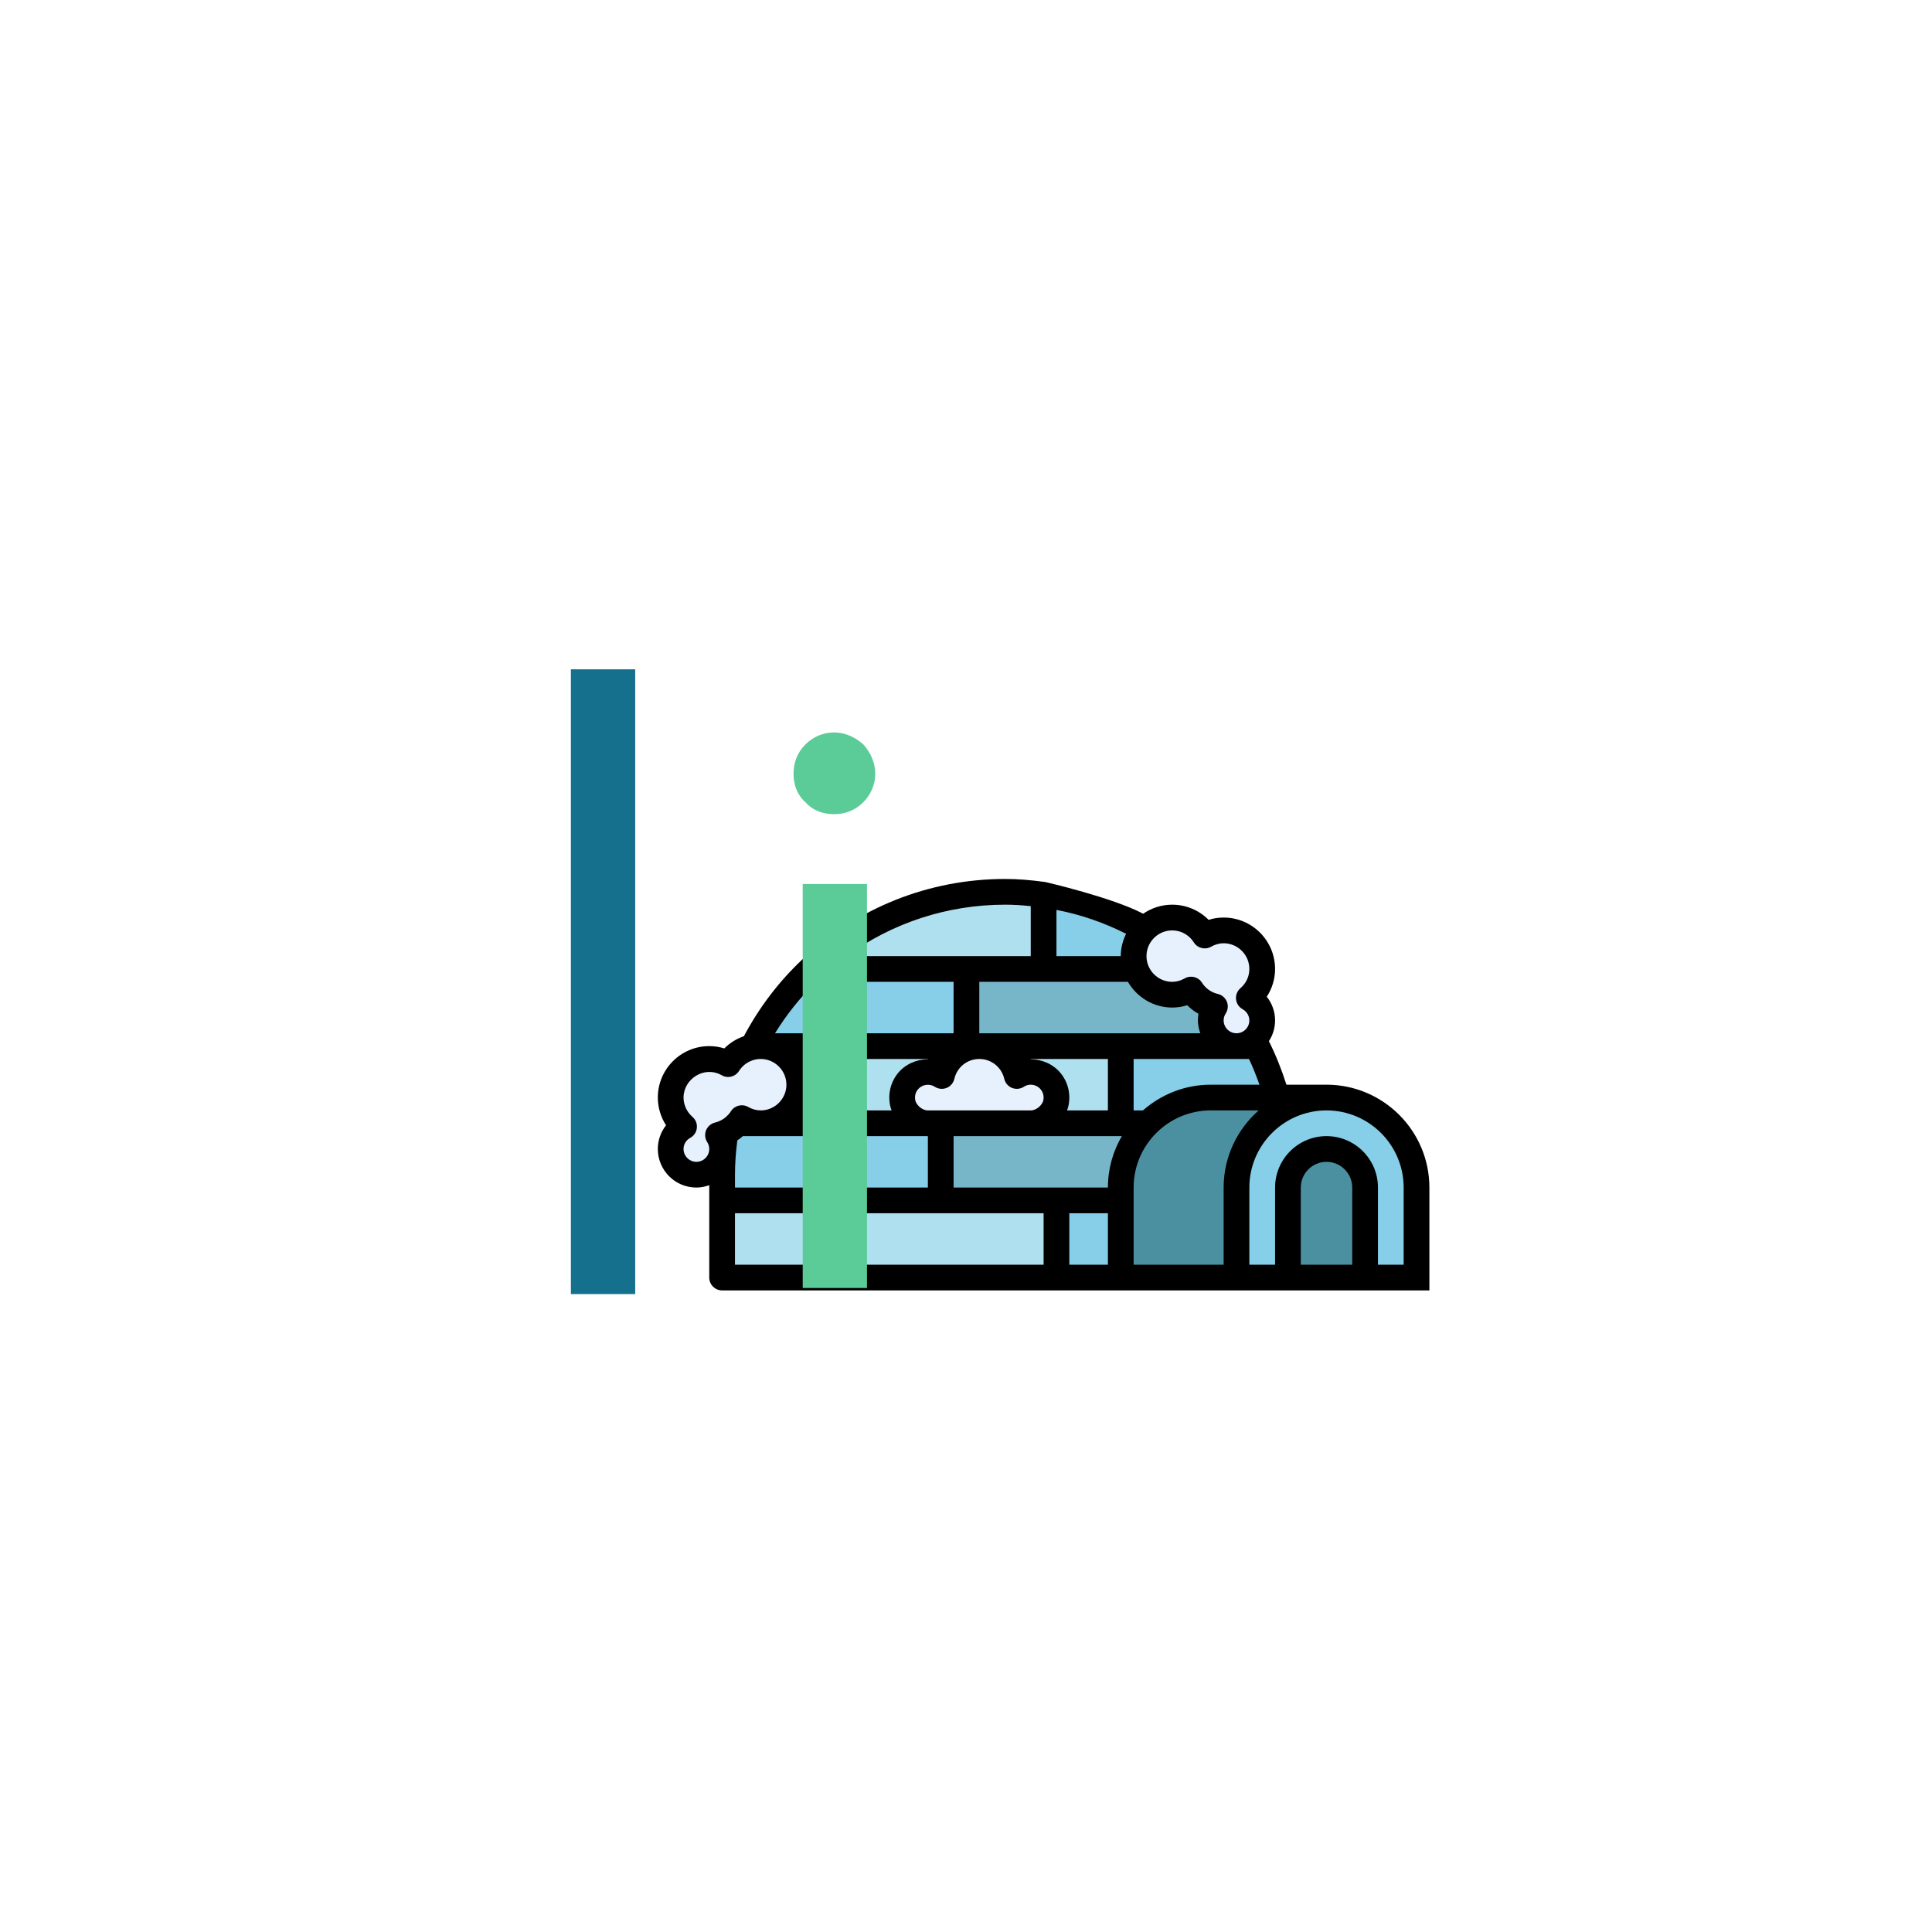 <svg xmlns="http://www.w3.org/2000/svg" xmlns:xlink="http://www.w3.org/1999/xlink" width="1080" zoomAndPan="magnify" viewBox="0 0 810 810" height="1080" preserveAspectRatio="xMidYMid meet" version="1.0"><defs><g/><clipPath id="id1"><path d="M 275.535 368.512 L 599.535 368.512 L 599.535 541.012 L 275.535 541.012 Z M 275.535 368.512 " clip-rule="nonzero"/></clipPath></defs><rect x="-81" width="972" fill="rgb(100%, 100%, 100%)" y="-81" height="972" fill-opacity="1"/><rect x="-81" width="972" fill="rgb(100%, 100%, 100%)" y="-81" height="972" fill-opacity="1"/><path fill="rgb(52.939%, 80.779%, 91.37%)" d="M 539.973 503.277 L 539.973 535.621 L 442.926 535.621 L 442.926 503.277 L 539.973 503.277 " fill-opacity="1" fill-rule="nonzero"/><path fill="rgb(52.939%, 80.779%, 91.37%)" d="M 405.188 406.246 L 405.188 438.59 L 315.727 438.59 C 321.938 426.441 330.172 415.512 340.008 406.246 L 405.188 406.246 " fill-opacity="1" fill-rule="nonzero"/><path fill="rgb(46.669%, 71.37%, 78.819%)" d="M 502.715 406.246 C 512.551 415.512 520.785 426.441 527 438.59 L 405.188 438.59 L 405.188 406.246 L 502.715 406.246 " fill-opacity="1" fill-rule="nonzero"/><path fill="rgb(68.629%, 87.839%, 93.729%)" d="M 437.535 375.125 L 437.535 406.246 L 340.008 406.246 C 361.234 386.199 389.855 373.902 421.363 373.902 C 426.859 373.902 432.23 374.41 437.535 375.125 " fill-opacity="1" fill-rule="nonzero"/><path fill="rgb(52.939%, 80.779%, 91.37%)" d="M 502.715 406.246 L 437.535 406.246 L 437.535 375.125 C 462.598 378.559 485.195 389.695 502.715 406.246 " fill-opacity="1" fill-rule="nonzero"/><path fill="rgb(68.629%, 87.839%, 93.729%)" d="M 469.883 438.59 L 469.883 470.934 L 304.73 470.934 C 306.859 459.5 310.586 448.637 315.727 438.59 L 469.883 438.59 " fill-opacity="1" fill-rule="nonzero"/><path fill="rgb(52.939%, 80.779%, 91.37%)" d="M 527 438.59 C 532.137 448.637 535.863 459.5 537.992 470.934 L 469.883 470.934 L 469.883 438.59 L 527 438.59 " fill-opacity="1" fill-rule="nonzero"/><path fill="rgb(52.939%, 80.779%, 91.37%)" d="M 304.73 470.934 L 394.406 470.934 L 394.406 503.277 L 302.754 503.277 L 302.754 492.496 C 302.754 485.125 303.469 477.926 304.73 470.934 " fill-opacity="1" fill-rule="nonzero"/><path fill="rgb(46.669%, 71.37%, 78.819%)" d="M 537.992 470.934 C 539.254 477.926 539.973 485.125 539.973 492.496 L 539.973 503.277 L 394.406 503.277 L 394.406 470.934 L 537.992 470.934 " fill-opacity="1" fill-rule="nonzero"/><path fill="rgb(68.629%, 87.839%, 93.729%)" d="M 442.926 535.621 L 302.754 535.621 L 302.754 503.277 L 442.926 503.277 L 442.926 535.621 " fill-opacity="1" fill-rule="nonzero"/><path fill="rgb(90.199%, 94.51%, 99.219%)" d="M 491.449 384.684 C 497.199 384.684 502.211 387.695 505.098 392.242 C 507.434 390.895 510.129 390.074 513.016 390.074 C 521.945 390.074 529.188 397.32 529.188 406.246 C 529.188 411.133 527 415.449 523.586 418.398 C 526.914 420.23 529.188 423.746 529.188 427.809 C 529.188 433.77 524.367 438.59 518.406 438.59 C 512.445 438.59 507.625 433.77 507.625 427.809 C 507.625 425.641 508.277 423.66 509.371 421.957 C 505.16 420.988 501.621 418.398 499.367 414.859 C 497.031 416.207 494.336 417.027 491.449 417.027 C 482.52 417.027 475.277 409.785 475.277 400.855 C 475.277 391.93 482.52 384.684 491.449 384.684 " fill-opacity="1" fill-rule="nonzero"/><path fill="rgb(90.199%, 94.51%, 99.219%)" d="M 318.926 438.59 C 313.176 438.59 308.164 441.602 305.277 446.148 C 302.941 444.801 300.246 443.98 297.359 443.98 C 288.43 443.98 281.188 451.227 281.188 460.152 C 281.188 465.039 283.375 469.355 286.789 472.305 C 283.461 474.137 281.188 477.652 281.188 481.715 C 281.188 487.676 286.008 492.496 291.969 492.496 C 297.93 492.496 302.754 487.676 302.754 481.715 C 302.754 479.547 302.098 477.566 301.004 475.863 C 305.215 474.895 308.754 472.305 311.008 468.766 C 313.344 470.113 316.039 470.934 318.926 470.934 C 327.855 470.934 335.102 463.691 335.102 454.762 C 335.102 445.836 327.855 438.59 318.926 438.59 " fill-opacity="1" fill-rule="nonzero"/><path fill="rgb(90.199%, 94.51%, 99.219%)" d="M 389.016 449.371 C 391.184 449.371 393.164 450.023 394.867 451.121 C 396.512 443.938 402.914 438.59 410.578 438.59 C 418.246 438.59 424.648 443.938 426.289 451.121 C 427.996 450.023 429.977 449.371 432.145 449.371 C 438.84 449.371 444.129 455.5 442.695 462.469 C 441.875 466.406 437.535 470.934 432.145 470.934 C 426.836 470.934 394.406 470.934 389.016 470.934 C 383.621 470.934 379.285 466.406 378.461 462.469 C 377.031 455.5 382.316 449.371 389.016 449.371 " fill-opacity="1" fill-rule="nonzero"/><path fill="rgb(52.939%, 80.779%, 91.37%)" d="M 593.887 497.887 L 593.887 535.621 L 572.32 535.621 L 572.32 497.887 C 572.32 488.961 565.074 481.715 556.145 481.715 C 547.215 481.715 539.973 488.961 539.973 497.887 L 539.973 535.621 L 518.406 535.621 L 518.406 497.887 C 518.406 477.039 535.297 460.152 556.145 460.152 C 576.996 460.152 593.887 477.039 593.887 497.887 " fill-opacity="1" fill-rule="nonzero"/><path fill="rgb(29.41%, 56.47%, 62.749%)" d="M 507.625 460.152 L 556.145 460.152 C 535.297 460.152 518.406 477.039 518.406 497.887 L 518.406 535.621 L 469.883 535.621 L 469.883 497.887 C 469.883 477.039 486.773 460.152 507.625 460.152 " fill-opacity="1" fill-rule="nonzero"/><path fill="rgb(29.41%, 56.47%, 62.749%)" d="M 539.973 535.621 L 572.32 535.621 L 572.32 497.887 C 572.32 488.961 565.074 481.715 556.145 481.715 C 547.215 481.715 539.973 488.961 539.973 497.887 L 539.973 535.621 " fill-opacity="1" fill-rule="nonzero"/><g clip-path="url(#id1)"><path fill="rgb(0%, 0%, 0%)" d="M 289.379 477.062 C 287.633 478.031 286.578 479.758 286.578 481.715 C 286.578 484.684 289 487.105 291.969 487.105 C 294.938 487.105 297.359 484.684 297.359 481.715 C 297.359 480.684 297.066 479.715 296.496 478.809 C 295.551 477.355 295.383 475.523 296.012 473.902 C 296.645 472.305 298.035 471.082 299.719 470.66 C 300.562 470.449 301.195 470.238 301.848 469.902 C 303.195 469.293 304.332 468.449 305.258 467.398 L 305.301 467.418 C 305.363 467.332 305.426 467.207 305.512 467.121 C 305.785 466.848 306.102 466.449 306.457 465.879 C 307.996 463.461 311.176 462.68 313.66 464.09 C 315.387 465.059 317.113 465.543 318.926 465.543 C 324.863 465.543 329.707 460.699 329.707 454.762 C 329.707 448.824 324.863 443.98 318.926 443.98 C 318.105 443.98 317.41 444.043 316.863 444.191 C 316.777 444.211 316.715 444.211 316.652 444.211 L 316.652 444.234 C 313.852 444.824 311.367 446.57 309.848 448.992 C 308.312 451.457 305.109 452.258 302.625 450.824 C 295.254 446.633 286.578 452.383 286.578 460.152 C 286.578 463.227 287.945 466.176 290.348 468.281 C 291.676 469.438 292.348 471.164 292.16 472.914 C 291.969 474.66 290.938 476.219 289.379 477.062 Z M 308.145 497.887 L 389.016 497.887 L 389.016 476.324 L 311.473 476.324 C 310.734 476.977 309.953 477.566 309.133 478.094 C 308.5 482.98 308.145 487.738 308.145 492.496 Z M 308.145 530.23 L 437.535 530.23 L 437.535 508.668 L 308.145 508.668 Z M 448.32 530.23 L 464.492 530.23 L 464.492 508.668 L 448.32 508.668 Z M 469.883 476.324 L 399.797 476.324 L 399.797 497.887 L 464.492 497.887 C 464.492 490.031 466.641 482.684 470.328 476.324 Z M 475.277 465.543 L 479.191 465.543 C 486.797 458.867 496.715 454.762 507.625 454.762 L 528.031 454.762 C 526.727 451.098 525.312 447.496 523.648 443.98 L 475.277 443.98 Z M 475.277 530.23 L 513.016 530.23 L 513.016 497.887 C 513.016 485 518.723 473.461 527.715 465.543 L 507.625 465.543 C 489.785 465.543 475.277 480.051 475.277 497.887 Z M 523.797 530.23 L 534.582 530.23 L 534.582 497.887 C 534.582 485.988 544.246 476.324 556.145 476.324 C 568.043 476.324 577.711 485.988 577.711 497.887 L 577.711 530.23 L 588.492 530.23 L 588.492 497.887 C 588.492 480.051 573.984 465.543 556.145 465.543 C 538.309 465.543 523.797 480.051 523.797 497.887 Z M 545.363 530.23 L 566.93 530.23 L 566.93 497.887 C 566.93 491.949 562.086 487.105 556.145 487.105 C 550.207 487.105 545.363 491.949 545.363 497.887 Z M 520.027 414.332 C 522.473 412.227 523.797 409.363 523.797 406.246 C 523.797 400.309 518.953 395.465 513.016 395.465 C 511.227 395.465 509.457 395.949 507.75 396.918 C 505.242 398.328 502.062 397.551 500.527 395.109 C 498.527 391.949 495.137 390.074 491.449 390.074 C 485.512 390.074 480.668 394.918 480.668 400.855 C 480.668 406.793 485.512 411.637 491.449 411.637 C 493.238 411.637 495.008 411.152 496.715 410.184 C 499.219 408.773 502.402 409.555 503.938 411.996 C 505.453 414.395 507.812 416.082 510.57 416.711 C 512.277 417.113 513.688 418.312 514.363 419.934 C 515.016 421.578 514.848 423.41 513.898 424.883 C 513.309 425.789 513.016 426.777 513.016 427.809 C 513.016 430.777 515.438 433.199 518.406 433.199 C 521.375 433.199 523.797 430.777 523.797 427.809 C 523.797 425.895 522.703 424.082 520.977 423.113 C 519.438 422.27 518.406 420.715 518.215 418.965 C 518.027 417.219 518.699 415.492 520.027 414.332 Z M 472.875 411.637 L 410.578 411.637 L 410.578 433.199 L 503.223 433.199 C 502.633 431.496 502.23 429.703 502.23 427.809 C 502.23 426.883 502.316 425.957 502.465 425.031 C 500.738 424.062 499.156 422.859 497.746 421.449 C 495.703 422.102 493.598 422.418 491.449 422.418 C 483.512 422.418 476.625 418.059 472.875 411.637 Z M 442.926 381.484 L 442.926 400.855 L 469.883 400.855 C 469.883 397.488 470.727 394.328 472.117 391.484 C 462.871 386.832 453.121 383.422 442.926 381.484 Z M 432.145 379.906 C 428.227 379.484 424.73 379.293 421.363 379.293 C 397.27 379.293 374.168 386.875 354.918 400.855 L 432.145 400.855 Z M 436.336 456.762 C 435.305 455.5 433.766 454.762 432.145 454.762 C 431.113 454.762 430.121 455.059 429.219 455.648 C 427.742 456.594 425.891 456.762 424.27 456.109 C 422.648 455.457 421.445 454.027 421.047 452.32 C 419.91 447.414 415.613 443.98 410.578 443.98 C 405.547 443.98 401.25 447.414 400.113 452.32 C 399.711 454.027 398.512 455.457 396.891 456.109 C 395.246 456.762 393.414 456.594 391.941 455.648 C 389.625 454.152 386.527 454.68 384.824 456.762 C 384.211 457.5 383.285 459.078 383.75 461.375 C 384.105 463.039 386.383 465.543 389.016 465.543 L 432.145 465.543 C 434.777 465.543 437.051 463.039 437.41 461.375 C 437.871 459.078 436.945 457.5 436.336 456.762 Z M 447.961 463.562 C 447.836 464.219 447.602 464.891 447.352 465.543 L 464.492 465.543 L 464.492 443.98 L 432.145 443.98 L 432.145 444.109 C 436.926 444.129 441.621 446.172 444.695 449.941 C 447.793 453.75 448.973 458.699 447.961 463.562 Z M 337.605 465.543 L 373.809 465.543 C 373.555 464.891 373.324 464.219 373.199 463.562 C 372.188 458.699 373.367 453.75 376.461 449.941 C 379.535 446.172 384.234 444.129 389.016 444.109 L 389.016 443.98 L 337.605 443.98 C 339.438 447.16 340.492 450.848 340.492 454.762 C 340.492 458.68 339.438 462.363 337.605 465.543 Z M 324.93 433.199 L 399.797 433.199 L 399.797 411.637 L 342.176 411.637 C 335.543 418.125 329.773 425.344 324.93 433.199 Z M 275.797 460.152 C 275.797 448.254 285.461 438.59 297.359 438.59 C 299.508 438.59 301.613 438.906 303.656 439.559 C 305.973 437.242 308.797 435.496 311.891 434.422 C 318.254 422.461 326.422 411.637 336.301 402.332 C 359.426 380.516 389.625 368.512 421.363 368.512 C 426.523 368.512 431.891 368.914 438.273 369.797 C 438.293 369.797 466.492 376.305 479.277 383.086 C 482.75 380.703 486.922 379.293 491.449 379.293 C 497.262 379.293 502.715 381.609 506.719 385.652 C 508.762 385 510.867 384.684 513.016 384.684 C 524.914 384.684 534.582 394.348 534.582 406.246 C 534.582 410.395 533.359 414.418 531.105 417.871 C 533.316 420.672 534.582 424.145 534.582 427.809 C 534.582 431.031 533.613 434.02 531.988 436.527 C 534.938 442.383 537.34 448.508 539.34 454.762 L 556.145 454.762 C 579.922 454.762 599.277 474.113 599.277 497.887 L 599.277 541.012 L 302.754 541.012 C 299.781 541.012 297.359 538.59 297.359 535.621 L 297.359 496.898 C 295.656 497.488 293.863 497.887 291.969 497.887 C 283.039 497.887 275.797 490.645 275.797 481.715 C 275.797 478.051 277.039 474.578 279.25 471.777 C 277.016 468.344 275.797 464.301 275.797 460.152 " fill-opacity="1" fill-rule="nonzero"/></g><g fill="rgb(8.24%, 43.919%, 55.289%)" fill-opacity="1"><g transform="translate(210.458, 542.554)"><g><path d="M 55.855 0 L 55.855 -261.941 L 28.891 -261.941 L 28.891 0 Z M 55.855 0 "/></g></g></g><g fill="rgb(35.689%, 79.61%, 59.61%)" fill-opacity="1"><g transform="translate(305.739, 540.006)"><g><path d="M 56.211 -227.918 C 52.746 -231 48.508 -232.922 43.891 -232.922 C 39.27 -232.922 35.035 -231 31.953 -227.918 C 28.488 -224.453 26.949 -220.219 26.949 -215.598 C 26.949 -210.98 28.488 -206.742 31.953 -203.664 C 35.035 -200.199 39.27 -198.66 43.891 -198.66 C 48.508 -198.66 52.746 -200.199 56.211 -203.664 C 59.289 -206.742 61.215 -210.98 61.215 -215.598 C 61.215 -220.219 59.289 -224.453 56.211 -227.918 Z M 57.75 0 L 57.75 -169.398 L 30.801 -169.398 L 30.801 0 Z M 57.75 0 "/></g></g></g></svg>